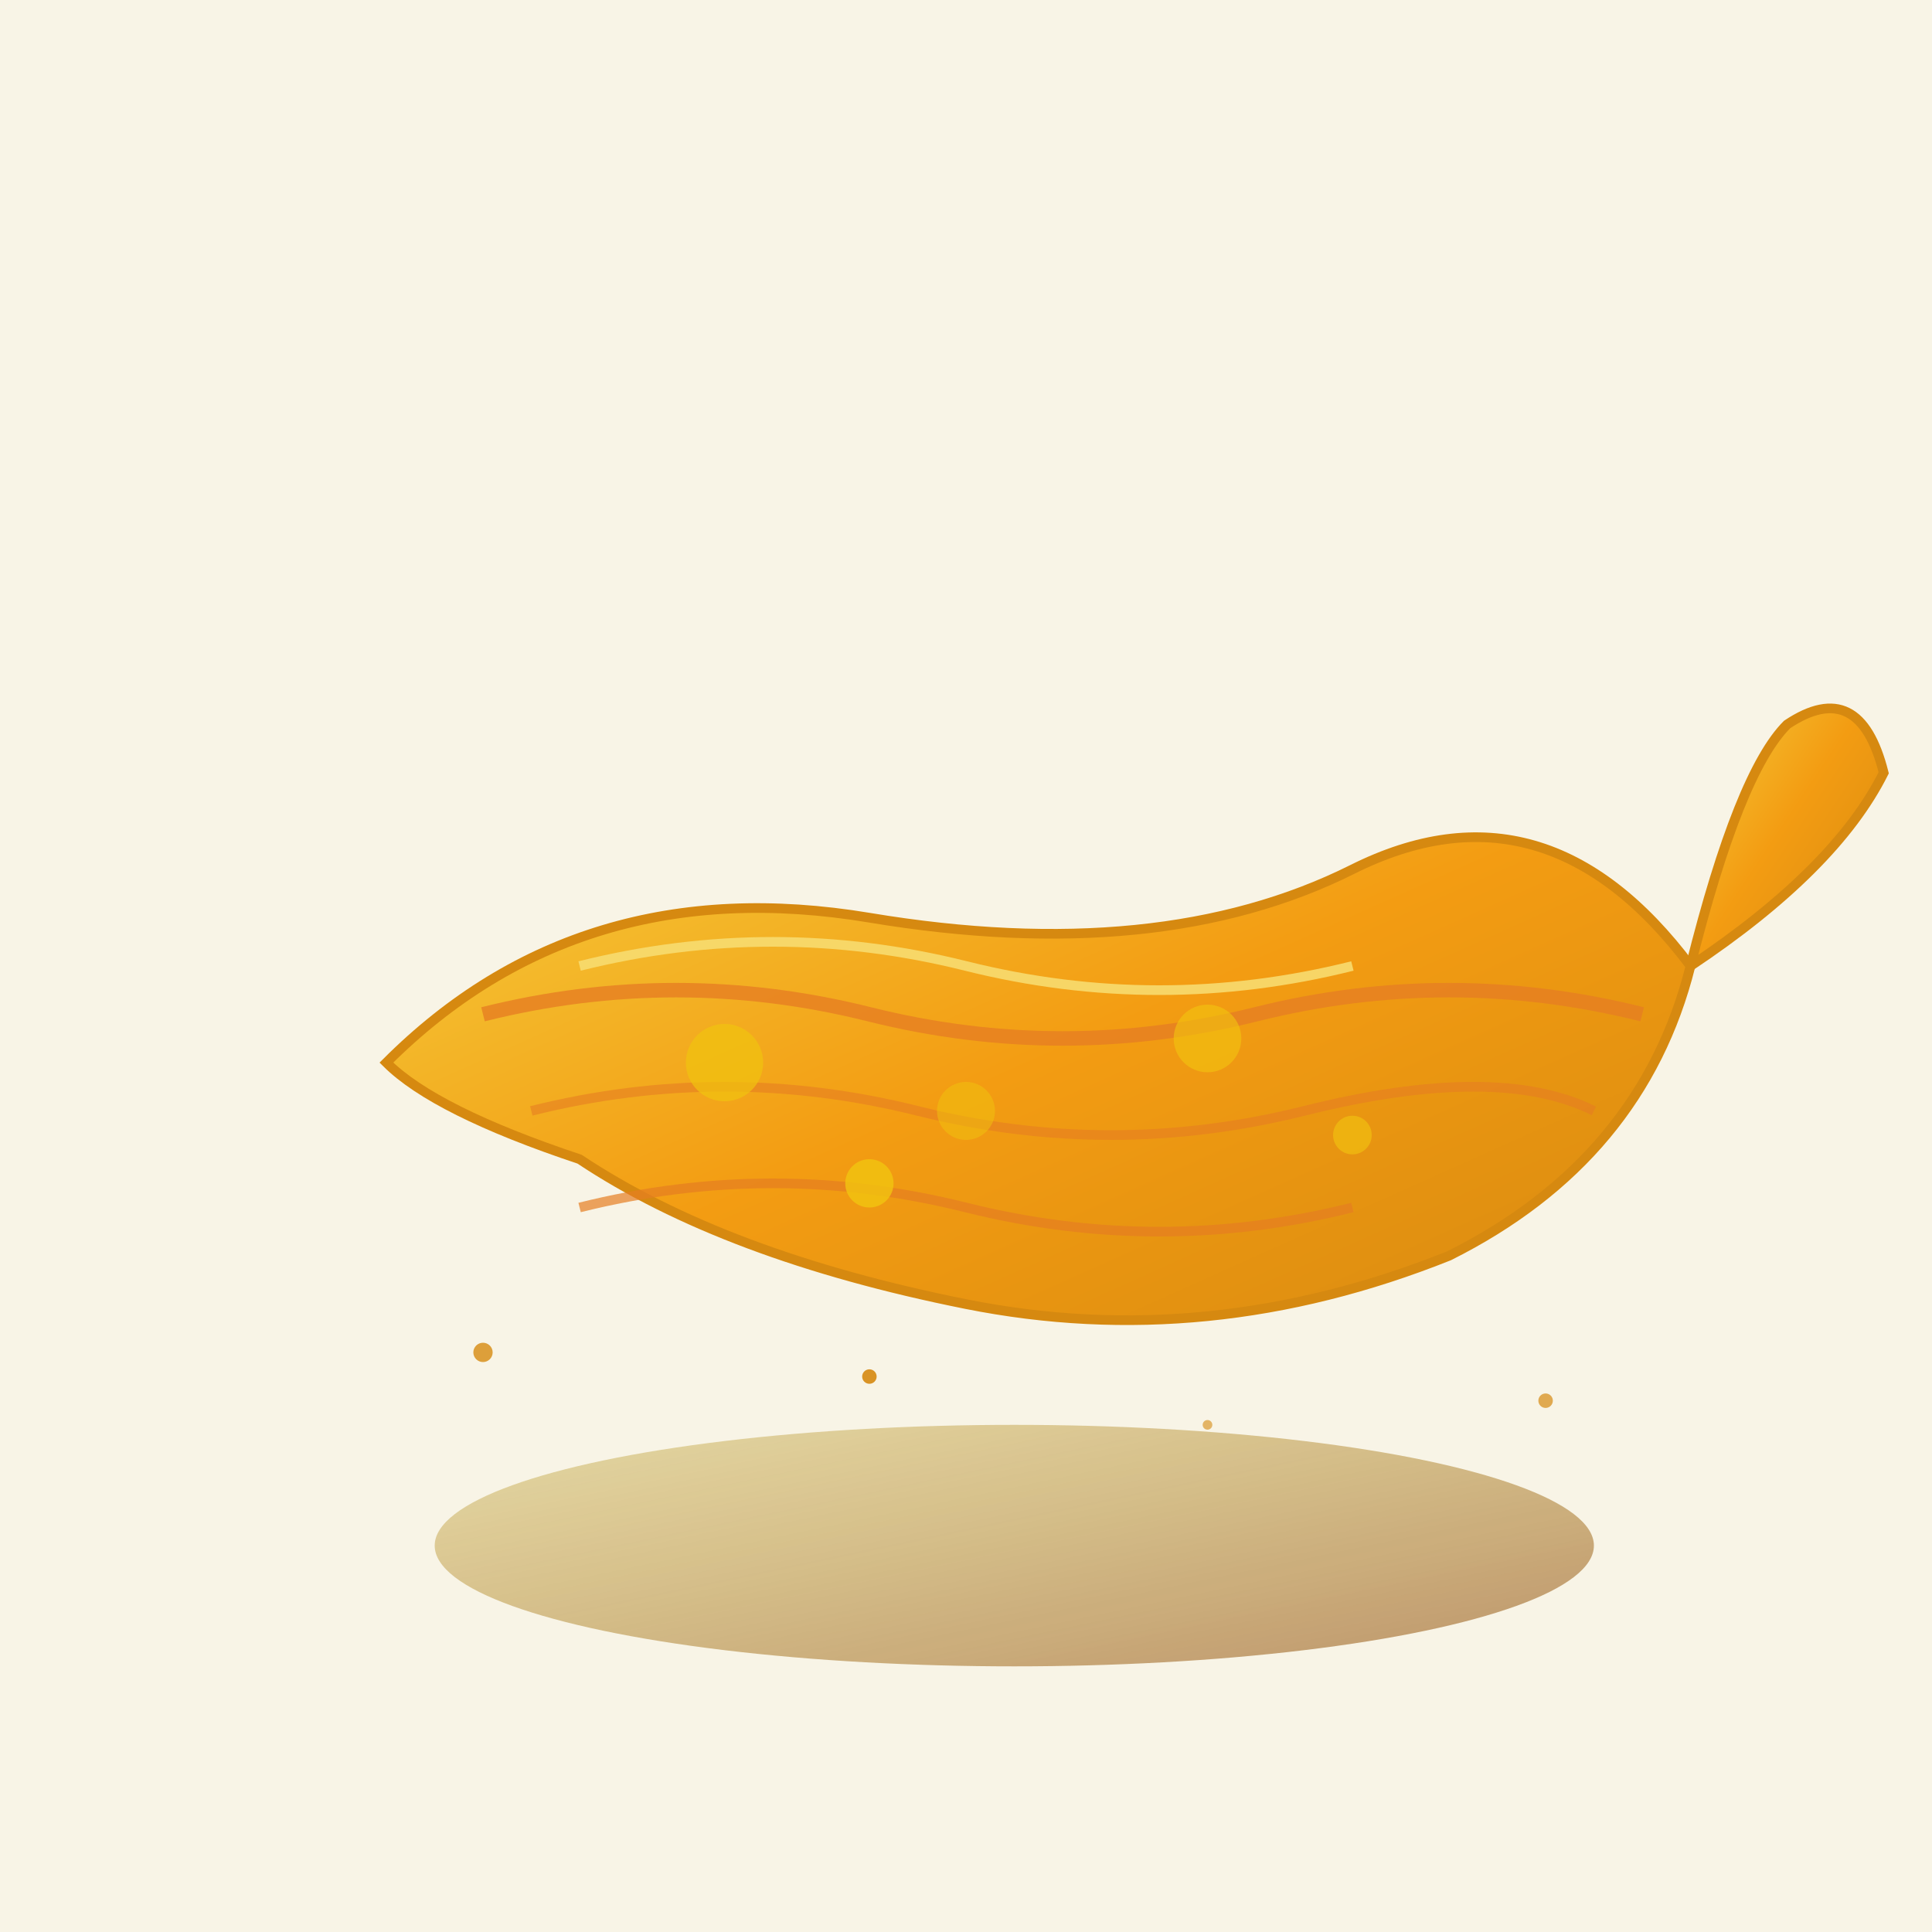 <svg viewBox="0 0 400 400" xmlns="http://www.w3.org/2000/svg">
  <defs>
    <linearGradient id="croissantGradient" x1="0%" y1="0%" x2="100%" y2="100%">
      <stop offset="0%" style="stop-color:#f4d03f;stop-opacity:1" />
      <stop offset="50%" style="stop-color:#f39c12;stop-opacity:1" />
      <stop offset="100%" style="stop-color:#d68910;stop-opacity:1" />
    </linearGradient>
    <linearGradient id="shadowGradient" x1="0%" y1="0%" x2="100%" y2="100%">
      <stop offset="0%" style="stop-color:#b7950b;stop-opacity:0.3" />
      <stop offset="100%" style="stop-color:#935116;stop-opacity:0.6" />
    </linearGradient>
  </defs>
  
  <!-- Fond boulangerie -->
  <rect width="400" height="400" fill="#f8f4e6"/>
  
  <!-- Ombre du croissant -->
  <ellipse cx="210" cy="320" rx="120" ry="25" fill="url(#shadowGradient)"/>
  
  <!-- Corps principal du croissant -->
  <path d="M80 220 Q120 180 180 190 Q240 200 280 180 Q320 160 350 200 Q340 240 300 260 Q250 280 200 270 Q150 260 120 240 Q90 230 80 220 Z" 
        fill="url(#croissantGradient)" stroke="#d68910" stroke-width="2"/>
  
  <!-- Pointe du croissant -->
  <path d="M350 200 Q380 180 390 160 Q385 140 370 150 Q360 160 350 200" 
        fill="url(#croissantGradient)" stroke="#d68910" stroke-width="2"/>
  
  <!-- Détails feuilletés -->
  <path d="M100 210 Q140 200 180 210 Q220 220 260 210 Q300 200 340 210" 
        stroke="#e67e22" stroke-width="3" fill="none" opacity="0.8"/>
  <path d="M110 230 Q150 220 190 230 Q230 240 270 230 Q310 220 330 230" 
        stroke="#e67e22" stroke-width="2" fill="none" opacity="0.6"/>
  <path d="M120 250 Q160 240 200 250 Q240 260 280 250" 
        stroke="#e67e22" stroke-width="2" fill="none" opacity="0.7"/>
  
  <!-- Texture dorée -->
  <circle cx="150" cy="220" r="8" fill="#f1c40f" opacity="0.7"/>
  <circle cx="200" cy="230" r="6" fill="#f1c40f" opacity="0.5"/>
  <circle cx="250" cy="215" r="7" fill="#f1c40f" opacity="0.6"/>
  <circle cx="180" cy="245" r="5" fill="#f1c40f" opacity="0.8"/>
  <circle cx="280" cy="235" r="4" fill="#f1c40f" opacity="0.6"/>
  
  <!-- Reflets -->
  <path d="M120 200 Q160 190 200 200 Q240 210 280 200" 
        stroke="#f7dc6f" stroke-width="2" fill="none" opacity="0.9"/>
  
  <!-- Miettes -->
  <circle cx="100" cy="280" r="2" fill="#d68910" opacity="0.8"/>
  <circle cx="320" cy="290" r="1.5" fill="#d68910" opacity="0.7"/>
  <circle cx="250" cy="295" r="1" fill="#d68910" opacity="0.6"/>
  <circle cx="180" cy="285" r="1.5" fill="#d68910" opacity="0.9"/>
</svg>